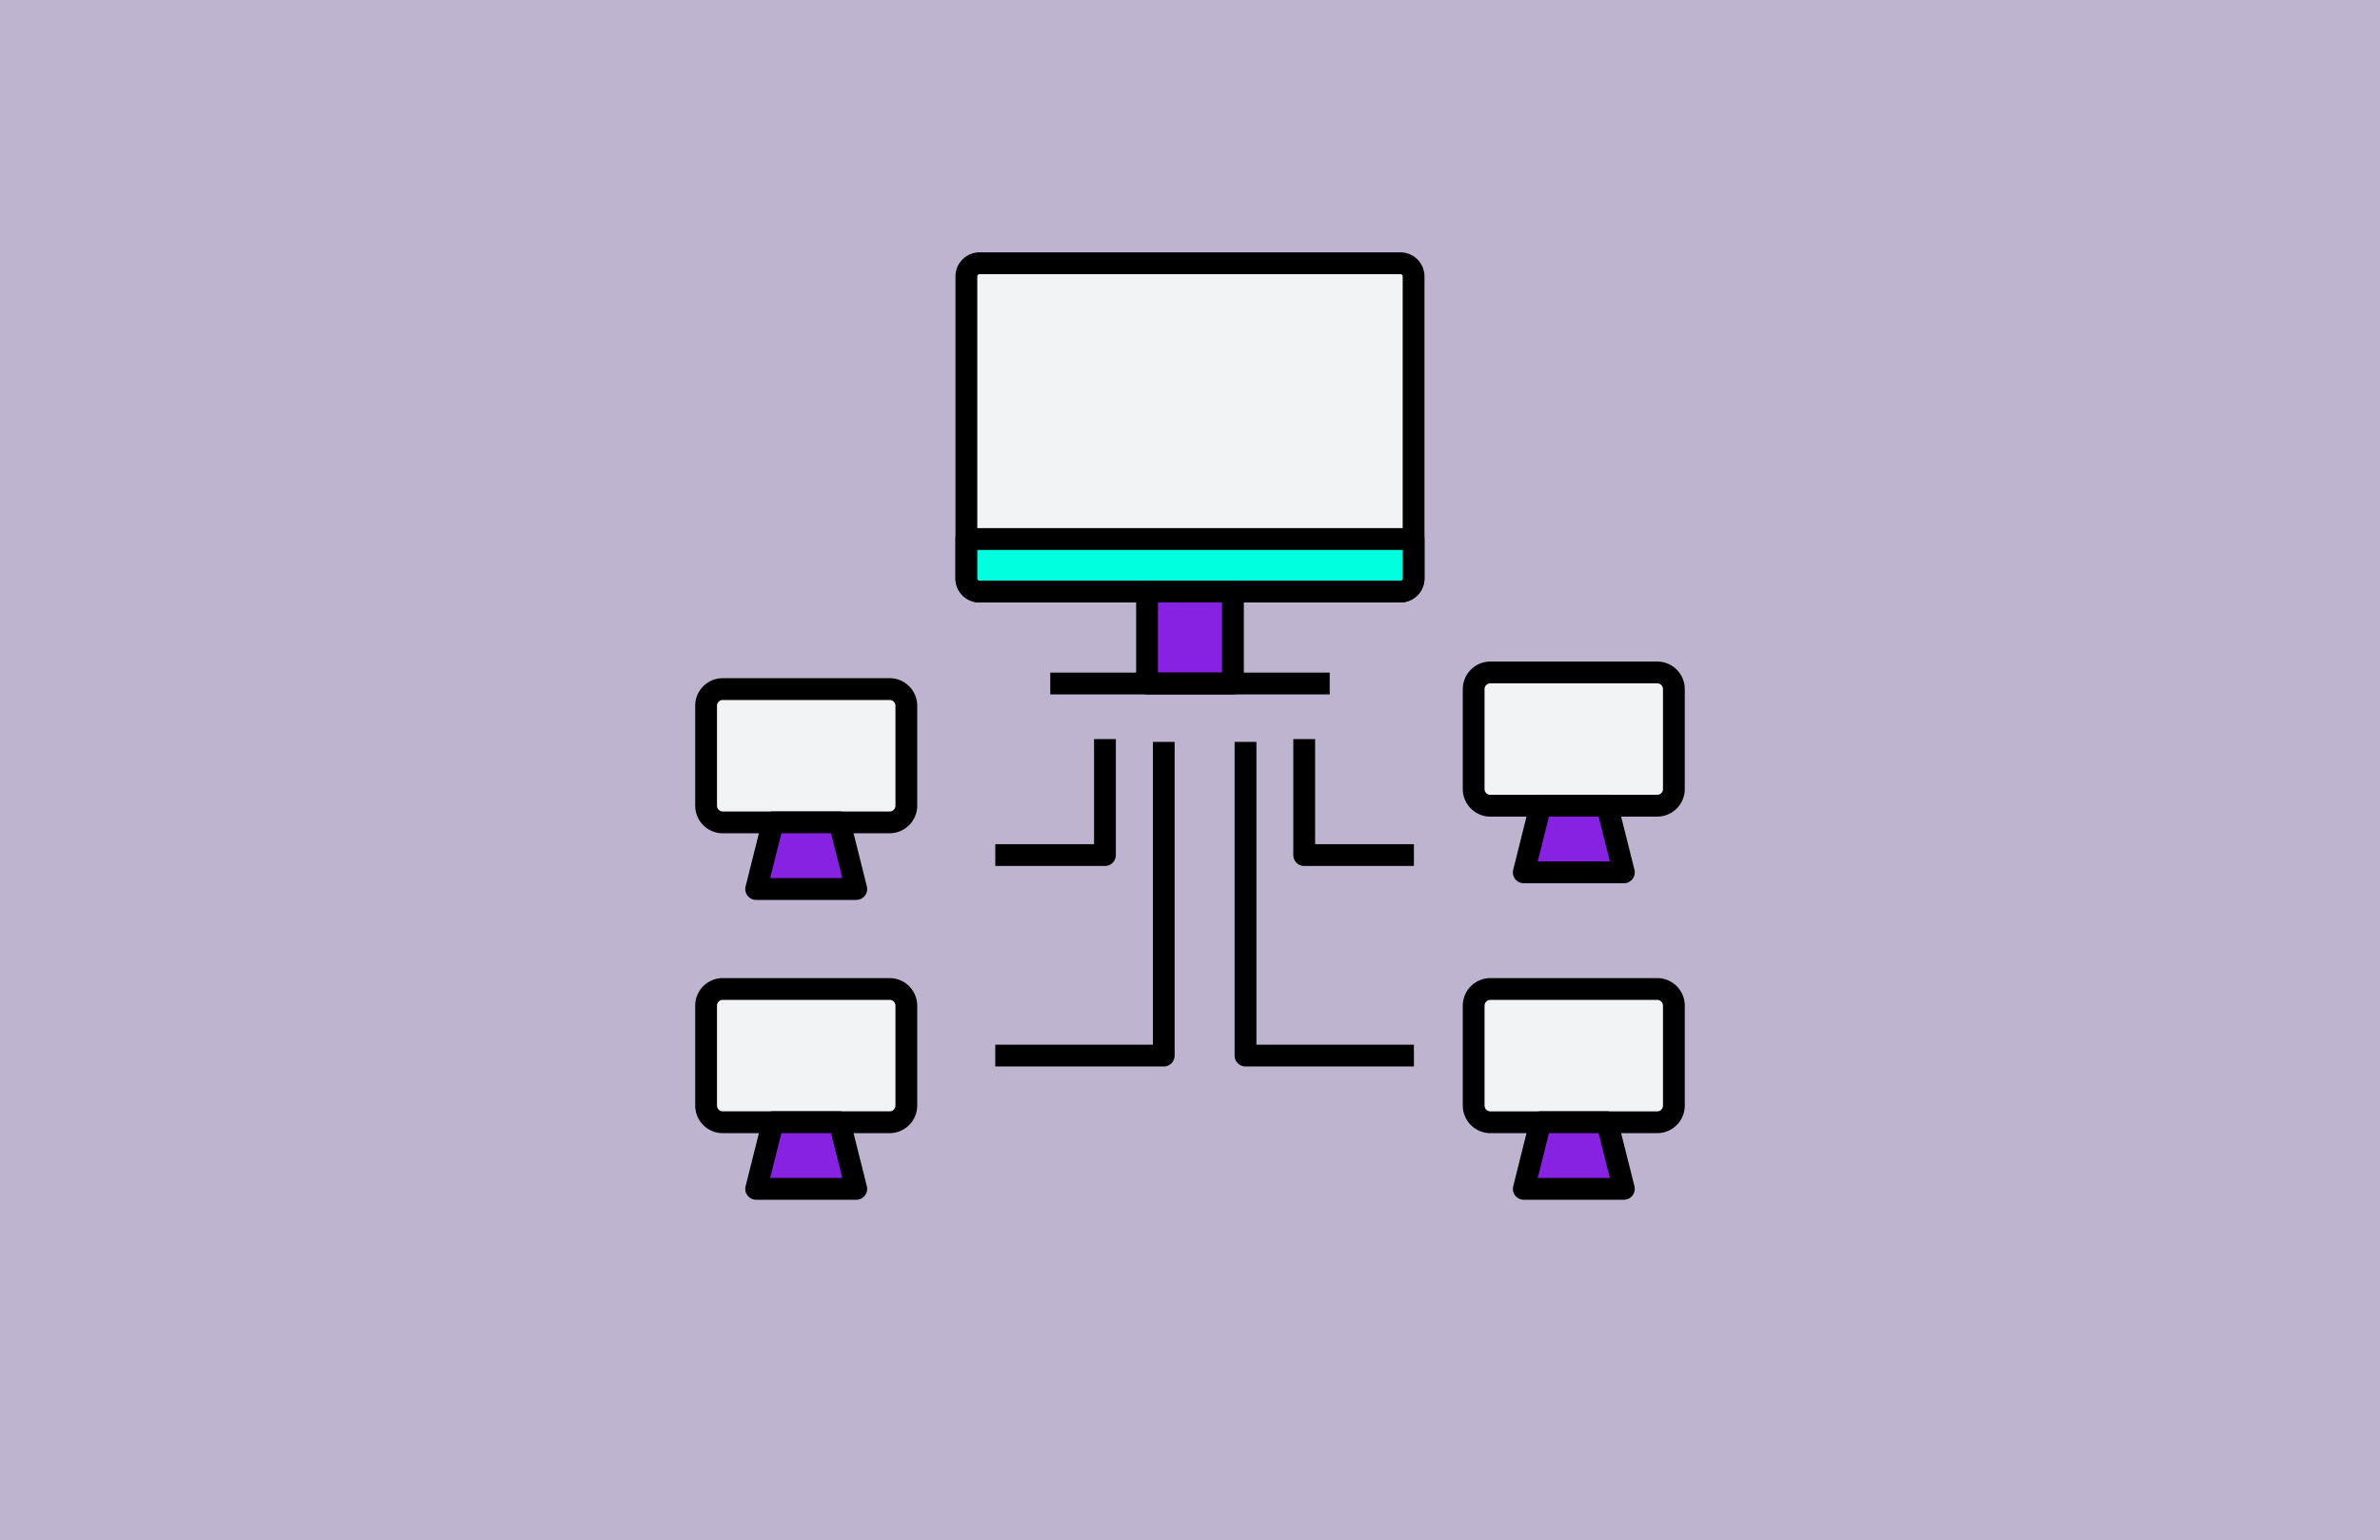 <svg xmlns="http://www.w3.org/2000/svg" xmlns:xlink="http://www.w3.org/1999/xlink" width="190" height="123" viewBox="0 0 190 123">
  <defs>
    <clipPath id="clip-path">
      <rect id="Rectángulo_403603" data-name="Rectángulo 403603" width="79" height="75.65" fill="none"/>
    </clipPath>
  </defs>
  <g id="Grupo_1101877" data-name="Grupo 1101877" transform="translate(-1230 -975)">
    <g id="Grupo_1101625" data-name="Grupo 1101625" transform="translate(1050 -4007)">
      <rect id="Rectángulo_403324" data-name="Rectángulo 403324" width="190" height="123" transform="translate(180 4982)" fill="#beb4d0"/>
    </g>
    <g id="Grupo_1101864" data-name="Grupo 1101864" transform="translate(1285.5 995.15)">
      <g id="Grupo_1101863" data-name="Grupo 1101863" transform="translate(0 0)" clip-path="url(#clip-path)">
        <path id="Trazado_887663" data-name="Trazado 887663" d="M1.733,16.043H15.054a1.332,1.332,0,0,1,1.333,1.33v7.982a1.33,1.33,0,0,1-1.333,1.328H1.733A1.33,1.33,0,0,1,.4,25.356V17.373a1.332,1.332,0,0,1,1.333-1.33" transform="translate(0.47 18.832)" fill="#f2f3f4"/>
        <path id="Trazado_887664" data-name="Trazado 887664" d="M15.523,28.026H2.2a2.2,2.2,0,0,1-2.2-2.2V17.842a2.2,2.2,0,0,1,2.2-2.2H15.523a2.2,2.2,0,0,1,2.2,2.2v7.982a2.207,2.207,0,0,1-2.2,2.2M2.2,17.383a.461.461,0,0,0-.461.459v7.982a.461.461,0,0,0,.461.461H15.523a.463.463,0,0,0,.463-.461V17.842a.462.462,0,0,0-.463-.459Z" transform="translate(0 18.361)"/>
        <path id="Trazado_887665" data-name="Trazado 887665" d="M10.231,26.259H2.238l1.333-5.321H8.9Z" transform="translate(2.627 24.577)" fill="#8722e2"/>
        <path id="Trazado_887666" data-name="Trazado 887666" d="M10.7,27.6H2.707a.872.872,0,0,1-.685-.337.856.856,0,0,1-.157-.746L3.2,21.194a.868.868,0,0,1,.843-.656H9.37a.865.865,0,0,1,.841.659l1.333,5.321a.861.861,0,0,1-.159.743.872.872,0,0,1-.685.337M3.822,25.857H9.585l-.9-3.578H4.72Z" transform="translate(2.158 24.108)"/>
        <path id="Trazado_887667" data-name="Trazado 887667" d="M29.921,15.431H43.242a1.332,1.332,0,0,1,1.333,1.33v7.982a1.33,1.33,0,0,1-1.333,1.328H29.921a1.33,1.33,0,0,1-1.333-1.328V16.761a1.332,1.332,0,0,1,1.333-1.33" transform="translate(33.556 18.113)" fill="#f2f3f4"/>
        <path id="Trazado_887668" data-name="Trazado 887668" d="M43.712,27.414H30.391a2.206,2.206,0,0,1-2.2-2.2V17.232a2.205,2.205,0,0,1,2.2-2.2H43.712a2.2,2.2,0,0,1,2.2,2.2v7.98a2.2,2.2,0,0,1-2.2,2.2M30.391,16.771a.463.463,0,0,0-.463.461v7.982a.462.462,0,0,0,.463.459H43.712a.461.461,0,0,0,.461-.461v-7.98a.461.461,0,0,0-.461-.461Z" transform="translate(33.086 17.643)"/>
        <path id="Trazado_887669" data-name="Trazado 887669" d="M38.419,25.648H30.426l1.333-5.321h5.328Z" transform="translate(35.714 23.859)" fill="#8722e2"/>
        <path id="Trazado_887670" data-name="Trazado 887670" d="M38.889,26.989H30.9a.873.873,0,0,1-.685-.337.86.86,0,0,1-.157-.743l1.33-5.324a.868.868,0,0,1,.843-.659h5.328a.868.868,0,0,1,.841.656l1.335,5.324a.873.873,0,0,1-.843,1.083m-6.878-1.741h5.761l-.9-3.58H32.907Z" transform="translate(35.246 23.389)"/>
        <path id="Trazado_887671" data-name="Trazado 887671" d="M1.733,27.058H15.054a1.332,1.332,0,0,1,1.333,1.33v7.982A1.33,1.33,0,0,1,15.054,37.7H1.733A1.33,1.33,0,0,1,.4,36.371V28.388a1.332,1.332,0,0,1,1.333-1.33" transform="translate(0.47 31.761)" fill="#f2f3f4"/>
        <path id="Trazado_887672" data-name="Trazado 887672" d="M15.523,39.041H2.2a2.2,2.2,0,0,1-2.2-2.2v-7.98a2.2,2.2,0,0,1,2.2-2.2H15.523a2.205,2.205,0,0,1,2.2,2.2v7.98a2.207,2.207,0,0,1-2.2,2.2M2.2,28.4a.461.461,0,0,0-.461.461v7.98A.461.461,0,0,0,2.2,37.3H15.523a.463.463,0,0,0,.463-.461v-7.98a.463.463,0,0,0-.463-.461Z" transform="translate(0 31.29)"/>
        <path id="Trazado_887673" data-name="Trazado 887673" d="M10.231,37.274H2.238l1.333-5.321H8.9Z" transform="translate(2.627 37.506)" fill="#8722e2"/>
        <path id="Trazado_887674" data-name="Trazado 887674" d="M10.7,38.613H2.707a.872.872,0,0,1-.685-.337.856.856,0,0,1-.157-.746L3.2,32.209a.868.868,0,0,1,.843-.656H9.37a.865.865,0,0,1,.841.659l1.333,5.321a.861.861,0,0,1-.159.743.872.872,0,0,1-.685.337M3.822,36.872H9.585l-.9-3.578H4.72Z" transform="translate(2.158 37.037)"/>
        <path id="Trazado_887675" data-name="Trazado 887675" d="M29.921,27.058H43.242a1.332,1.332,0,0,1,1.333,1.33v7.982A1.33,1.33,0,0,1,43.242,37.7H29.921a1.33,1.33,0,0,1-1.333-1.328V28.388a1.332,1.332,0,0,1,1.333-1.33" transform="translate(33.556 31.761)" fill="#f2f3f4"/>
        <path id="Trazado_887676" data-name="Trazado 887676" d="M43.712,39.041H30.391a2.207,2.207,0,0,1-2.2-2.2v-7.98a2.205,2.205,0,0,1,2.2-2.2H43.712a2.2,2.2,0,0,1,2.2,2.2v7.98a2.2,2.2,0,0,1-2.2,2.2M30.391,28.4a.463.463,0,0,0-.463.461v7.98a.463.463,0,0,0,.463.461H43.712a.461.461,0,0,0,.461-.461v-7.98a.461.461,0,0,0-.461-.461Z" transform="translate(33.086 31.29)"/>
        <path id="Trazado_887677" data-name="Trazado 887677" d="M38.419,37.274H30.426l1.333-5.321h5.328Z" transform="translate(35.714 37.506)" fill="#8722e2"/>
        <path id="Trazado_887678" data-name="Trazado 887678" d="M38.889,38.613H30.9a.873.873,0,0,1-.685-.337.86.86,0,0,1-.157-.743l1.33-5.321a.868.868,0,0,1,.843-.659h5.328a.868.868,0,0,1,.841.656l1.335,5.321a.873.873,0,0,1-.843,1.083m-6.878-1.741h5.761l-.9-3.578H32.907Z" transform="translate(35.246 37.037)"/>
        <path id="Trazado_887679" data-name="Trazado 887679" d="M11.009.4h33.6a1.049,1.049,0,0,1,1.05,1.048V25.567a1.049,1.049,0,0,1-1.05,1.048h-33.6a1.049,1.049,0,0,1-1.05-1.048V1.449A1.049,1.049,0,0,1,11.009.4" transform="translate(11.69 0.471)" fill="#f2f3f4"/>
        <path id="Trazado_887680" data-name="Trazado 887680" d="M45.08,27.957H11.48a1.925,1.925,0,0,1-1.922-1.919V1.919A1.925,1.925,0,0,1,11.48,0h33.6A1.925,1.925,0,0,1,47,1.919V26.038a1.925,1.925,0,0,1-1.922,1.919M11.48,1.741a.178.178,0,0,0-.18.178V26.038a.178.178,0,0,0,.18.178h33.6a.178.178,0,0,0,.18-.178V1.919a.178.178,0,0,0-.18-.178Z" transform="translate(11.219 0)"/>
        <path id="Trazado_887681" data-name="Trazado 887681" d="M9.959,10.53h35.7v3.145a1.047,1.047,0,0,1-1.05,1.048h-33.6a1.047,1.047,0,0,1-1.05-1.048Z" transform="translate(11.69 12.36)" fill="#00ffdf"/>
        <path id="Trazado_887682" data-name="Trazado 887682" d="M45.08,16.067H11.48a1.925,1.925,0,0,1-1.922-1.919V11a.873.873,0,0,1,.872-.872h35.7A.873.873,0,0,1,47,11v3.145a1.925,1.925,0,0,1-1.922,1.919M11.3,11.871v2.276a.178.178,0,0,0,.18.178h33.6a.178.178,0,0,0,.18-.178V11.871Z" transform="translate(11.219 11.891)"/>
        <rect id="Rectángulo_403601" data-name="Rectángulo 403601" width="6.856" height="7.341" transform="translate(36.072 27.085)" fill="#8722e2"/>
        <path id="Trazado_887683" data-name="Trazado 887683" d="M23.921,21.142H17.065a.873.873,0,0,1-.872-.872V12.93a.871.871,0,0,1,.872-.87h6.856a.869.869,0,0,1,.87.87V20.27a.871.871,0,0,1-.87.872M17.934,19.4h5.117V13.8H17.934Z" transform="translate(19.007 14.156)"/>
        <line id="Línea_553" data-name="Línea 553" x2="22.305" transform="translate(28.347 34.426)" fill="#88cca6"/>
        <rect id="Rectángulo_403602" data-name="Rectángulo 403602" width="22.307" height="1.741" transform="translate(28.346 33.557)"/>
        <path id="Trazado_887684" data-name="Trazado 887684" d="M19.775,28.009H11.021V26.268h7.884V17.879h1.739v9.26a.871.871,0,0,1-.87.87" transform="translate(12.936 20.987)"/>
        <path id="Trazado_887685" data-name="Trazado 887685" d="M24.465,43.9H11.02V42.16H23.6V17.981h1.739V43.032a.871.871,0,0,1-.87.87" transform="translate(12.935 21.106)"/>
        <path id="Trazado_887686" data-name="Trazado 887686" d="M31.593,28.009H22.837a.873.873,0,0,1-.872-.87v-9.26h1.741v8.389h7.887Z" transform="translate(25.782 20.987)"/>
        <path id="Trazado_887687" data-name="Trazado 887687" d="M34.123,43.9H20.679a.872.872,0,0,1-.87-.87V17.981H21.55V42.16H34.123Z" transform="translate(23.252 21.106)"/>
      </g>
    </g>
  </g>
</svg>
